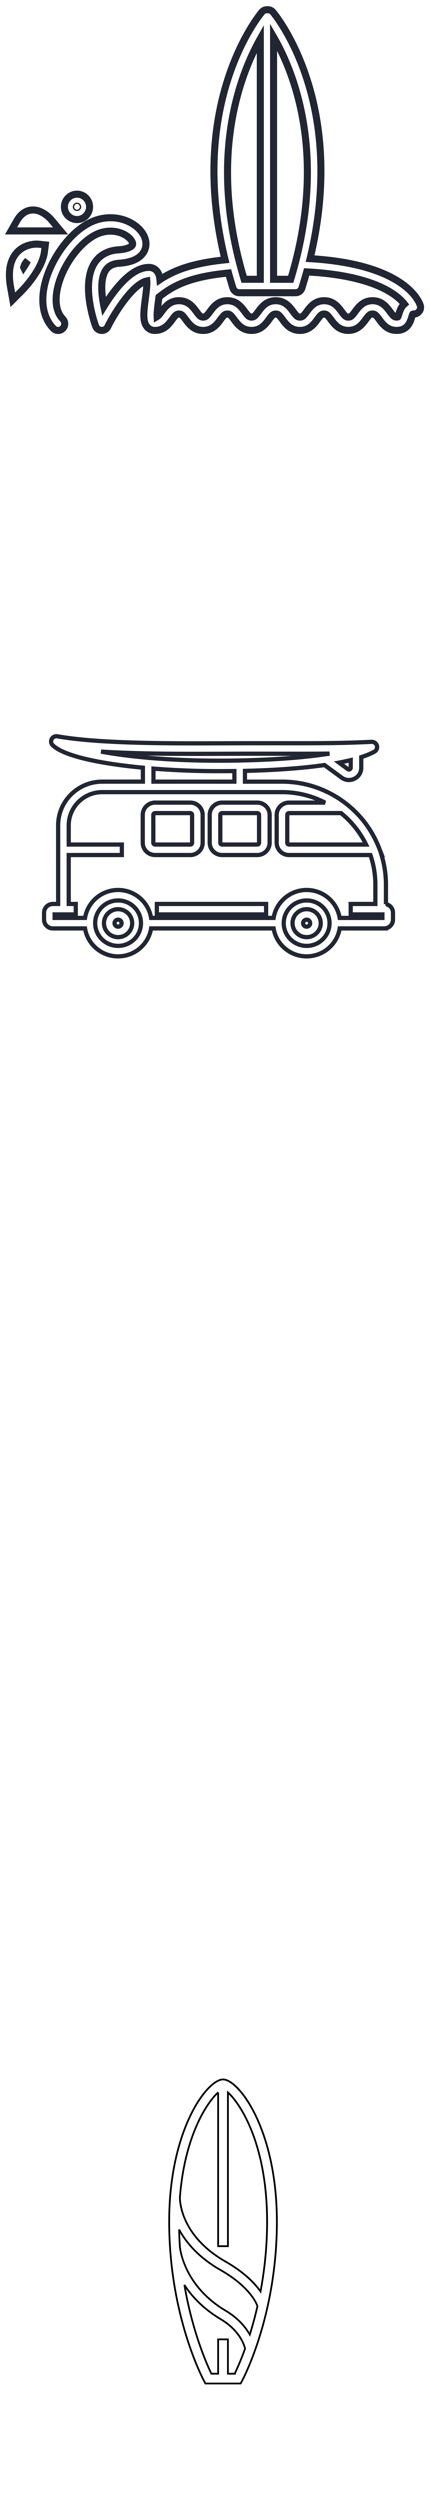 <svg width="61" height="354" fill="none" xmlns="http://www.w3.org/2000/svg"><path d="M13.411 144.708l-.168 1.26h-2.16V153H9.487v-7.032H7.255v-1.26h6.156zm6.756 1.776c.232 0 .444.028.636.084l-.264 1.488a2.32 2.32 0 00-.564-.072c-.376 0-.672.136-.888.408-.216.264-.388.672-.516 1.224V153h-1.536v-6.348h1.332l.144 1.248c.152-.456.372-.804.66-1.044.288-.248.62-.372.996-.372zm8.861 4.836c0 .248.036.432.108.552.08.112.204.2.372.264l-.324 1.02c-.36-.032-.656-.12-.888-.264-.224-.144-.396-.364-.516-.66a2.07 2.07 0 01-.816.72c-.32.152-.68.228-1.08.228-.632 0-1.132-.18-1.5-.54-.368-.36-.552-.832-.552-1.416 0-.688.248-1.212.744-1.572.504-.368 1.22-.552 2.148-.552h.792v-.36c0-.408-.096-.692-.288-.852-.184-.168-.484-.252-.9-.252-.464 0-1.024.112-1.68.336l-.36-1.044c.792-.304 1.56-.456 2.304-.456 1.624 0 2.436.728 2.436 2.184v2.664zm-2.736.744c.52 0 .928-.26 1.224-.78V150h-.636c-.992 0-1.488.368-1.488 1.104 0 .304.076.54.228.708.152.168.376.252.672.252zm12.52-5.412L36.746 153H34.91l-2.1-6.348h1.668l1.356 5.112 1.392-5.112h1.584zm9.084 3.024c0 .08-.012.288-.036.624h-3.984c.048.616.208 1.056.48 1.32s.632.396 1.08.396c.28 0 .544-.044.792-.132.248-.096.512-.24.792-.432l.636.876c-.704.568-1.488.852-2.352.852-.968 0-1.716-.296-2.244-.888-.52-.592-.78-1.4-.78-2.424 0-.648.112-1.228.336-1.74.224-.52.548-.924.972-1.212.424-.296.928-.444 1.512-.444.888 0 1.576.284 2.064.852.488.56.732 1.344.732 2.352zm-1.524-.444c0-1.112-.412-1.668-1.236-1.668-.376 0-.672.14-.888.42-.208.272-.332.712-.372 1.32h2.496v-.072zm7.402 3.948c-.488 0-.872-.14-1.152-.42-.272-.288-.408-.692-.408-1.212v-7.44l1.536-.168v7.56c0 .296.12.444.36.444.12 0 .24-.02.36-.06l.324 1.08c-.32.144-.66.216-1.02.216zm-40.172 88.348c.584 0 1.092.084 1.524.252.432.168.836.424 1.212.768l-.78.9a3.058 3.058 0 00-.9-.54 2.69 2.69 0 00-.96-.168c-.384 0-.696.088-.936.264-.232.168-.348.408-.348.72 0 .208.044.38.132.516.096.136.264.264.504.384s.596.252 1.068.396c.816.256 1.428.576 1.836.96.416.376.624.928.624 1.656 0 .496-.128.936-.384 1.32-.248.384-.608.684-1.08.9-.472.216-1.032.324-1.68.324-.632 0-1.2-.1-1.704-.3a4.06 4.06 0 01-1.284-.84l.816-.912c.32.272.652.48.996.624.344.136.724.204 1.14.204.456 0 .824-.108 1.104-.324.28-.216.42-.52.42-.912 0-.24-.048-.436-.144-.588-.096-.16-.26-.3-.492-.42-.232-.128-.568-.26-1.008-.396-.88-.272-1.516-.6-1.908-.984-.392-.384-.588-.888-.588-1.512 0-.456.12-.856.36-1.2s.572-.612.996-.804c.432-.192.92-.288 1.464-.288zm8.779 8.652c-.488 0-.872-.14-1.152-.42-.272-.288-.408-.692-.408-1.212v-7.44l1.536-.168v7.56c0 .296.12.444.36.444.12 0 .24-.02.36-.06l.324 1.08c-.32.144-.66.216-1.02.216zm10.188-3.504c0 .08-.012.288-.036.624H28.55c.049.616.209 1.056.48 1.32.273.264.633.396 1.08.396.28 0 .544-.044.792-.132.248-.096.512-.24.793-.432l.636.876c-.704.568-1.488.852-2.352.852-.969 0-1.716-.296-2.245-.888-.52-.592-.78-1.4-.78-2.424 0-.648.113-1.228.337-1.74.224-.52.547-.924.972-1.212.424-.296.927-.444 1.511-.444.889 0 1.576.284 2.064.852.488.56.732 1.344.732 2.352zm-1.524-.444c0-1.112-.412-1.668-1.236-1.668-.376 0-.672.14-.887.42-.209.272-.332.712-.373 1.32h2.497v-.072zm11.11.444c0 .08-.012.288-.036.624h-3.984c.048.616.208 1.056.48 1.32s.632.396 1.08.396c.28 0 .544-.044.792-.132.248-.096.512-.24.792-.432l.636.876c-.704.568-1.488.852-2.352.852-.968 0-1.716-.296-2.244-.888-.52-.592-.78-1.4-.78-2.424 0-.648.112-1.228.336-1.74.224-.52.548-.924.972-1.212.424-.296.928-.444 1.512-.444.888 0 1.576.284 2.064.852.488.56.732 1.344.732 2.352zm-1.524-.444c0-1.112-.412-1.668-1.236-1.668-.376 0-.672.14-.888.42-.208.272-.332.712-.372 1.32h2.496v-.072zm9.19-2.76c.8 0 1.392.292 1.776.876.384.584.576 1.404.576 2.46 0 .656-.1 1.24-.3 1.752-.192.504-.48.9-.864 1.188-.376.288-.824.432-1.344.432-.672 0-1.204-.232-1.596-.696v2.964l-1.536.168v-8.964h1.344l.084.78c.248-.32.532-.56.852-.72.32-.16.656-.24 1.008-.24zm-.588 5.532c.888 0 1.332-.728 1.332-2.184 0-.776-.1-1.336-.3-1.68a.976.976 0 00-.9-.516c-.256 0-.496.08-.72.24-.224.152-.416.36-.576.624v2.856c.296.44.684.66 1.164.66zM18.598 55.528c.584 0 1.092.084 1.524.252.432.168.836.424 1.212.768l-.78.9a3.058 3.058 0 00-.9-.54 2.69 2.69 0 00-.96-.168c-.384 0-.696.088-.936.264-.232.168-.348.408-.348.72 0 .208.044.38.132.516.096.136.264.264.504.384s.596.252 1.068.396c.816.256 1.428.576 1.836.96.416.376.624.928.624 1.656 0 .496-.128.936-.384 1.32-.248.384-.608.684-1.08.9-.472.216-1.032.324-1.68.324-.632 0-1.2-.1-1.704-.3a4.06 4.06 0 01-1.284-.84l.816-.912c.32.272.652.48.996.624.344.136.724.204 1.14.204.456 0 .824-.108 1.104-.324.28-.216.42-.52.42-.912 0-.24-.048-.436-.144-.588-.096-.16-.26-.3-.492-.42-.232-.128-.568-.26-1.008-.396-.88-.272-1.516-.6-1.908-.984-.392-.384-.588-.888-.588-1.512 0-.456.12-.856.36-1.2s.572-.612.996-.804c.432-.192.92-.288 1.464-.288zM30.953 64h-1.332l-.084-.888c-.232.36-.508.628-.828.804-.312.176-.684.264-1.116.264-.568 0-1.008-.172-1.32-.516-.304-.352-.456-.836-.456-1.452v-4.56h1.536v4.368c0 .36.06.616.18.768.128.152.328.228.6.228.488 0 .916-.3 1.284-.9v-4.464h1.536V64zm7.982-6.516c.232 0 .444.028.636.084l-.264 1.488a2.32 2.32 0 00-.564-.072c-.376 0-.672.136-.888.408-.216.264-.388.672-.516 1.224V64h-1.536v-6.348h1.332l.144 1.248c.152-.456.372-.804.66-1.044.288-.248.62-.372.996-.372zm7.159-1.38c-.304 0-.524.072-.66.216-.128.136-.192.356-.192.66v.672h1.524l-.168 1.104h-1.356V64h-1.536v-5.244h-1.032v-1.104h1.032v-.696c0-.6.192-1.084.576-1.452.392-.376.944-.564 1.656-.564.56 0 1.108.124 1.644.372l-.444 1.032a2.454 2.454 0 00-1.044-.24z" fill="#fff"/><path fill-rule="evenodd" clip-rule="evenodd" d="M54.75 125.276v2.747c.57.116 1 .616 1 1.212v.987c0 .599-.43 1.098-1 1.214v.025h-6.565c-.363 2.24-2.322 3.958-4.686 3.958-2.363 0-4.322-1.718-4.683-3.958H21.435c-.363 2.24-2.322 3.958-4.686 3.958-2.363 0-4.324-1.72-4.685-3.958H8.249l-.748.002a1.247 1.247 0 01-1.252-1.239v-.988c0-.684.563-1.238 1.252-1.238h.748v-11.131c0-3.412 2.805-6.187 6.252-6.187l5.77-.004v-1.973c-6.086-.574-11.242-1.647-12.803-3.191a.733.733 0 01-.134-.868.752.752 0 01.796-.387c4.977.882 12.716.999 19.626.999a997.894 997.894 0 005.345-.013c.914-.003 1.8-.006 2.649-.006l6.437.002h.002c4.358 0 7.041-.029 10.522-.197a.758.758 0 01.757.537.741.741 0 01-.353.853c-.502.278-1.127.537-1.867.777v1.501c0 .669-.36 1.247-.963 1.549a1.78 1.78 0 01-.793.191c-.363 0-.725-.116-1.037-.346l-2.42-1.776c-3.082.444-6.898.726-11.285.827v1.527l5.248-.002c3.344 0 6.428 1.107 8.904 2.969l.205.158a14.66 14.66 0 014.66 6.241l.006.012.014.032.043.113.037.096.299.767h-.043c.406 1.334.627 2.747.627 4.208zM41 119.586h10.932a13.227 13.227 0 00-3.553-4.453H41a.253.253 0 00-.25.247v3.958c0 .134.115.248.25.248zm8.75-10.876a.23.23 0 01-.139.223.233.233 0 01-.261-.024l-1.258-.921a33.79 33.79 0 001.658-.358v1.08zm-18.66-1.974c-1.086.003-2.2.007-3.332.007-4.44 0-9.22-.051-13.422-.319 4.035.754 9.838 1.287 16.664 1.287 6.273 0 11.76-.363 15.742-1.003-1.357.015-2.824.021-4.55.021h-.002l-6.44-.006c-1.168 0-2.404.004-3.69.01l-.97.003zm-9.319 2.1c3.01.238 6.186.359 9.229.359.764 0 1.514-.005 2.25-.015v1.5H21.771v-1.844zM13.5 130.719c0 1.774 1.457 3.216 3.25 3.216s3.25-1.442 3.25-3.216c0-1.774-1.457-3.216-3.25-3.216s-3.25 1.442-3.25 3.216zm30 3.216c-1.793 0-3.25-1.442-3.25-3.216 0-1.774 1.457-3.216 3.25-3.216s3.25 1.442 3.25 3.216c0 1.774-1.457 3.216-3.25 3.216zm0-7.916c2.363 0 4.324 1.718 4.685 3.958h6.065v-.495h-4.5v-1.484h3.5v-2.72c0-1.472-.25-2.885-.703-4.207H41c-.965 0-1.75-.777-1.75-1.732v-3.958c0-.955.785-1.732 1.75-1.732h5.111a13.296 13.296 0 00-6.113-1.485H14.502c-2.621 0-4.752 2.111-4.752 4.703v2.719h7.535v1.485H9.75v6.927h1v1.484h-3v.495h4.314c.364-2.24 2.323-3.958 4.686-3.958s4.324 1.718 4.685 3.958h17.38c.363-2.24 2.322-3.958 4.685-3.958z" fill="#fff"/><path d="M54.75 128.023l.084.288.216-.063v-.225h-.3zm0 0l-.084-.288.024.582.06-.294zm0 3.413l-.06-.294-.24.049v.245h.3zm0 .025v.3h.3v-.3h-.3zm-6.565 0v-.3h-.255l-.041.252.296.048zm-9.37 0l.297-.048-.04-.252h-.256v.3zm-17.38 0v-.3h-.255l-.041.252.296.048zm-9.371 0l.296-.048-.04-.252h-.256v.3zm-3.815 0v-.3.3zm-.748.002v.3h.001v-.3zm.748-3.465v.3h.3v-.3h-.3zm6.252-17.318v.3-.3zm5.77-.004v.3h.3v-.3h-.3zm0-1.973h.3v-.273l-.272-.026-.028.299zm-12.803-3.191l.211-.214v-.001l-.21.215zm-.134-.868l-.265-.141v.001l.265.14zm.796-.387l-.052.296.052-.296zm23.924.99v-.3.3zm1.047-.004v.3-.3zm0 0l-.001-.3.001.3zm0 0v-.3.3zm0 0l.002.3-.001-.3zm0 0v-.3.3zm2.649-.006v-.3.3zm6.437.002v.3-.3zm10.524-.197l-.012-.3h-.003l.015.3zm.757.537l.289-.083-.289.083zm-.353.853l.145.262-.145-.262zm-1.867.777l-.093-.286-.207.067v.219h.3zm-.963 3.05l.134.268-.134-.268zm-1.83-.155l.178-.242-.178.242zm-2.42-1.776l.177-.242-.099-.073-.121.018.043.297zm-11.285.827l-.007-.3-.293.007v.293h.3zm0 1.527h-.3v.3h.3v-.3zm5.248-.002v-.3.3zm8.904 2.969l.184-.238-.003-.002-.18.24zm.205.158l.185-.237h-.001l-.184.237zm4.66 6.241l-.279.109.005.013.007.013.268-.135zm.006.012l.277-.116-.004-.01-.005-.01-.268.136zm.014.032l.283-.1-.003-.007-.003-.008-.277.115zm.043.113l-.279.11v.001l.279-.111zm0 0l.28-.108-.001-.004-.279.112zm0 0l-.28.108.002.003.278-.111zm0 0l.28-.108-.001-.003-.279.111zm0 0l-.28.108.002.004.278-.112zm0 0l.28-.11-.001-.001-.279.111zm.037.096l-.282.103.003.006.28-.109zm.299.767v.3h.439l-.16-.408-.279.108zm-.043 0v-.3h-.405l.118.388.287-.088zm-2.191-1.482v.3h.48l-.21-.432-.27.132zm-3.553-4.453l.19-.233-.084-.067h-.106v.3zm1.232-6.2l-.133-.269.133.269zm.139-.223h-.3.3zm-.4.199l.178-.241-.001-.001-.177.242zm-1.258-.921l-.056-.295-.678.129.556.407.178-.241zm1.658-.358h.3v-.382l-.371.09.071.292zm-18.66-.894l.002.3-.001-.3zm0 0v-.3.3zm-3.332.007l-.027-.299.027.599v-.3zm0 0l.028.299-.028-.599v.3zm-13.422-.319l.02-.3-.075.595.055-.295zm32.406.284l.048.296-.051-.596.003.3zm-4.552.021v.3-.3zm-6.44-.006v-.3.3zm-3.69.01l.002.3-.001-.3zm-10.289 2.103l.024-.299-.324-.026v.325h.3zm11.479.344h.3v-.304l-.304.004.004.3zm0 1.5v.3h.3v-.3h-.3zm-11.479 0h-.3v.3h.3v-.3zm26.414 19.297l-.296.048.041.252h.255v-.3zm6.065 0v.3h.3v-.3h-.3zm0-.495h.3v-.3h-.3v.3zm-4.5 0h-.3v.3h.3v-.3zm0-1.484v-.3h-.3v.3h.3zm3.5 0v.3h.3v-.3h-.3zm-.703-6.927l.284-.098-.07-.202h-.214v.3zm-6.436-7.422v.3l.138-.567-.138.267zM9.75 119.586h-.3v.3h.3v-.3zm7.535 0h.3v-.3h-.3v.3zm0 1.485v.3h.3v-.3h-.3zm-7.535 0v-.3h-.3v.3h.3zm0 6.927h-.3v.3h.3v-.3zm1 0h.3v-.3h-.3v.3zm0 1.484v.3h.3v-.3h-.3zm-3 0v-.3h-.3v.3h.3zm0 .495h-.3v.3h.3v-.3zm4.314 0v.3h.256l.04-.252-.296-.048zm9.371 0l-.296.048.04.252h.256v-.3zm17.38 0v.3h.255l.04-.252-.296-.048zm16.235-1.954v-2.747h-.6v2.747h.6zm-.217.288l-.167-.577v.001l.167.576zm1.217.924c0-.744-.536-1.363-1.24-1.506l-.12.588c.436.088.76.47.76.918h.6zm0 .987v-.987h-.6v.987h.6zm-1.24 1.508a1.543 1.543 0 001.24-1.508h-.6a.944.944 0 01-.76.92l.12.588zm.24-.269v-.025h-.6v.025h.6zm-6.865.3h6.565v-.6h-6.565v.6zm-4.686 3.958c2.512 0 4.595-1.826 4.982-4.21l-.592-.096c-.34 2.096-2.174 3.706-4.39 3.706v.6zm-4.98-4.21c.385 2.384 2.47 4.21 4.98 4.21v-.6c-2.215 0-4.049-1.61-4.387-3.706l-.592.096zm-17.084.252h17.38v-.6h-17.38v.6zm-4.686 3.958c2.512 0 4.595-1.826 4.982-4.21l-.592-.096c-.34 2.096-2.174 3.706-4.39 3.706v.6zm-4.981-4.21c.384 2.383 2.47 4.21 4.981 4.21v-.6c-2.215 0-4.051-1.612-4.389-3.706l-.592.096zm-3.519.252h3.815v-.6H8.249v.6zm-.747.002l.748-.002-.001-.6-.748.002.001.6zm-1.553-1.539c0 .851.698 1.539 1.552 1.539v-.6a.947.947 0 01-.952-.939h-.6zm0-.988v.988h.6v-.988h-.6zm1.552-1.538c-.852 0-1.552.685-1.552 1.538h.6c0-.515.425-.938.952-.938v-.6zm.748 0h-.748v.6h.748v-.6zm-.3-10.831v11.131h.6v-11.131h-.6zm6.552-6.487c-3.61 0-6.552 2.907-6.552 6.487h.6c0-3.243 2.668-5.887 5.952-5.887v-.6zm5.77-.004l-5.77.004v.6l5.77-.004v-.6zm-.3-1.673v1.973h.6v-1.973h-.6zm-12.714-2.978c.431.426 1.088.801 1.9 1.134.818.334 1.815.635 2.947.904 2.263.537 5.088.951 8.139 1.238l.056-.597c-3.035-.286-5.83-.696-8.057-1.225-1.113-.264-2.078-.557-2.857-.876-.784-.32-1.356-.659-1.706-1.005l-.422.427zm-.189-1.221c-.214.405-.137.901.19 1.222l.42-.429a.433.433 0 01-.08-.513l-.53-.28zm1.115-.542a1.053 1.053 0 00-1.114.541l.53.282a.452.452 0 01.479-.232l.105-.591zm19.572.994c-6.916 0-14.626-.118-19.572-.994l-.105.591c5.008.886 12.774 1.003 19.678 1.003v-.6zm4.298-.009c-1.386.006-2.83.009-4.297.009v.6c1.469 0 2.913-.003 4.3-.009l-.003-.6zm1.047-.004l-1.047.004.002.6 1.047-.004-.002-.6zm0 0l.002.6-.002-.6zm0 0l.002.6-.002-.6zm0 0l.002.6-.002-.6zm0 0l.002.6-.002-.6zm0 0l.002.6-.001-.6zm0 0l.003.6-.002-.6zm2.65-.006c-.85 0-1.736.003-2.65.006l.003.6c.913-.003 1.798-.006 2.647-.006v-.6zm6.437.002l-6.437-.002v.6l6.437.002v-.6zm.002 0h-.002v.6h.002v-.6zm10.507-.197c-3.473.168-6.151.197-10.507.197v.6c4.36 0 7.048-.029 10.536-.197l-.029-.6zm1.06.754a1.057 1.057 0 00-1.057-.754l.023.6a.456.456 0 01.458.321l.577-.167zm-.495 1.198a1.04 1.04 0 00.496-1.198l-.577.167a.44.44 0 01-.21.506l.29.525zm-1.92.8c.751-.244 1.395-.51 1.92-.8l-.292-.525c-.48.266-1.085.518-1.814.754l.185.571zm.207 1.216v-1.501h-.6v1.501h.6zm-1.13 1.817a2.001 2.001 0 001.13-1.817h-.6a1.4 1.4 0 01-.797 1.28l.268.537zm-.926.223c.316 0 .63-.076.927-.223l-.268-.537a1.47 1.47 0 01-.66.16v.6zm-1.215-.404c.363.267.787.404 1.215.404v-.6c-.299 0-.598-.095-.86-.288l-.355.484zm-2.42-1.776l2.42 1.776.355-.484-2.42-1.776-.355.484zm-11.1.885c4.394-.101 8.223-.384 11.32-.83l-.085-.594c-3.066.442-6.87.724-11.249.824l.014.6zm.293 1.227v-1.527h-.6v1.527h.6zm4.948-.302l-5.248.002v.6l5.248-.002v-.6zm9.085 3.029a15.073 15.073 0 00-9.085-3.029v.6c3.277 0 6.298 1.085 8.724 2.908l.36-.479zm.208.161l-.205-.159-.367.475.205.158.367-.474zm4.756 6.369a14.967 14.967 0 00-4.755-6.369l-.369.474a14.355 14.355 0 014.565 6.113l.56-.218zm-.006-.015l-.006-.011-.535.27.006.012.535-.271zm.023.053l-.014-.033-.554.231.014.033.554-.231zm.045.117a2.867 2.867 0 01-.04-.102l-.565.201.047.122.558-.221zm0-.001l-.558.223.558-.223zm0 .004l-.559.216.56-.216zm0-.003l-.557.222v.001l.557-.223zm.001.003l-.56.216.56-.216zm-.001-.003l-.557.223.557-.223zm.04.104a4.67 4.67 0 00-.04-.103l-.558.221.034.088.564-.206zm.297.762l-.3-.768-.558.218.298.767.56-.217zm-.323.408h.043v-.6h-.043v.6zm.927 3.908c0-1.491-.225-2.934-.64-4.295l-.574.175c.398 1.306.614 2.689.614 4.12h.6zm-3.118-5.99H41v.6h10.932v-.6zm0 0v.6-.6zm-3.742-3.92a12.927 12.927 0 013.473 4.352l.538-.264a13.527 13.527 0 00-3.633-4.554l-.378.466zm-7.19.067h7.38v-.6H41v.6zm.05-.053a.057.057 0 01-.014.04.053.053 0 01-.036.013v-.6a.553.553 0 00-.55.547h.6zm0 3.958v-3.958h-.6v3.958h.6zm-.05-.052a.05.05 0 01.036.013.054.054 0 01.014.039h-.6c0 .302.253.548.55.548v-.6zm8.744-10.084a.555.555 0 00.227-.201.546.546 0 00.079-.291h-.6c0 .004 0 .002.001-.003a.09.09 0 01.01-.023.072.072 0 01.016-.018c.004-.004.005-.004.001-.002l.266.538zm-.572-.051c.076.056.17.1.278.109a.55.55 0 00.294-.058l-.266-.538c-.004.002-.004.001.001 0a.09.09 0 01.047.004c.006.002.006.003.002 0l-.356.483zm-1.258-.922l1.258.922.355-.484-1.258-.921-.355.483zm1.765-.891c-.51.125-1.058.244-1.643.355l.112.589a33.365 33.365 0 001.673-.361l-.142-.583zm.371 1.372v-1.08h-.6v1.08h.6zm-18.958-1.674l-.002-.6.002.6zm-3.334.007c1.132 0 2.247-.004 3.334-.007l-.002-.6c-1.087.003-2.201.007-3.332.007v.6zm-.027-.599l.054.598-.054-.598zm-13.414.279c4.212.27 9.001.32 13.441.32v-.6c-4.438 0-9.211-.051-13.402-.319l-.039.599zm16.683.688c-6.812 0-12.596-.532-16.608-1.282l-.11.59c4.057.758 9.879 1.292 16.718 1.292v-.6zm15.695-.999c-3.961.636-9.43.999-15.695.999v.6c6.283 0 11.786-.364 15.79-1.007l-.095-.592zm-4.503.617c1.727 0 3.195-.006 4.554-.021l-.007-.6c-1.356.015-2.821.021-4.547.021v.6zm-.002 0h.002v-.6h-.002v.6zm-6.44-.006l6.44.006v-.6l-6.44-.006v.6zm-3.688.01c1.285-.006 2.52-.01 3.688-.01v-.6c-1.168 0-2.405.004-3.69.01l.002.6zm-.97.003l.97-.003-.002-.6-.97.003.002.6zM31 108.895c-3.035 0-6.203-.121-9.205-.358l-.047.598c3.018.238 6.201.36 9.252.36v-.6zm2.246-.015c-.735.01-1.484.015-2.246.015v.6c.765 0 1.517-.005 2.254-.015l-.008-.6zm.304 1.8v-1.5h-.6v1.5h.6zm-11.778.3H33.25v-.6H21.771v.6zm-.3-2.144v1.844h.6v-1.844h-.6zm-4.722 24.799c-1.63 0-2.95-1.31-2.95-2.916h-.6c0 1.943 1.594 3.516 3.55 3.516v-.6zm2.95-2.916c0 1.606-1.32 2.916-2.95 2.916v.6c1.956 0 3.55-1.573 3.55-3.516h-.6zm-2.95-2.916c1.63 0 2.95 1.311 2.95 2.916h.6c0-1.943-1.594-3.516-3.55-3.516v.6zm-2.95 2.916c0-1.605 1.32-2.916 2.95-2.916v-.6c-1.956 0-3.55 1.573-3.55 3.516h.6zm26.15 0c0 1.943 1.594 3.516 3.55 3.516v-.6c-1.63 0-2.95-1.31-2.95-2.916h-.6zm3.55-3.516c-1.956 0-3.55 1.573-3.55 3.516h.6c0-1.605 1.32-2.916 2.95-2.916v-.6zm3.55 3.516c0-1.943-1.594-3.516-3.55-3.516v.6c1.63 0 2.95 1.311 2.95 2.916h.6zm-3.55 3.516c1.956 0 3.55-1.573 3.55-3.516h-.6c0 1.606-1.32 2.916-2.95 2.916v.6zm4.982-4.306c-.385-2.385-2.47-4.21-4.982-4.21v.6c2.215 0 4.051 1.61 4.39 3.706l.592-.096zm5.768-.252h-6.065v.6h6.065v-.6zm-.3-.195v.495h.6v-.495h-.6zm-4.2.3h4.5v-.6h-4.5v.6zm-.3-1.784v1.484h.6v-1.484h-.6zm3.8-.3h-3.5v.6h3.5v-.6zm-.3-2.42v2.72h.6v-2.72h-.6zm-.687-4.11a12.64 12.64 0 01.687 4.11h.6c0-1.507-.256-2.952-.72-4.305l-.567.195zM41 121.371h11.547v-.6H41v.6zm-2.05-2.032c0 1.123.922 2.032 2.05 2.032v-.6c-.802 0-1.45-.646-1.45-1.432h-.6zm0-3.958v3.958h.6v-3.958h-.6zm2.05-2.032c-1.128 0-2.05.908-2.05 2.032h.6c0-.787.648-1.432 1.45-1.432v-.6zm5.111 0H41v.6h5.111v-.6zm-6.113-.885c2.154 0 4.187.527 5.976 1.451l.275-.533a13.599 13.599 0 00-6.251-1.518v.6zm-25.496 0h25.496v-.6H14.502v.6zm-4.452 4.403c0-2.423 1.993-4.403 4.452-4.403v-.6c-2.784 0-5.052 2.242-5.052 5.003h.6zm0 2.719v-2.719h-.6v2.719h.6zm7.235-.3H9.75v.6h7.535v-.6zm.3 1.785v-1.485h-.6v1.485h.6zm-7.835.3h7.535v-.6H9.75v.6zm.3 6.627v-6.927h-.6v6.927h.6zm.7-.3h-1v.6h1v-.6zm.3 1.784v-1.484h-.6v1.484h.6zm-3.3.3h3v-.6h-3v.6zm.3.195v-.495h-.6v.495h.6zm4.014-.3H7.75v.6h4.314v-.6zm4.686-3.958c-2.512 0-4.595 1.826-4.982 4.21l.592.096c.34-2.096 2.175-3.706 4.39-3.706v-.6zm4.982 4.21c-.385-2.385-2.47-4.21-4.982-4.21v.6c2.215 0 4.051 1.61 4.39 3.706l.592-.096zm17.082-.252H21.435v.6h17.38v-.6zm4.686-3.958c-2.511 0-4.595 1.826-4.982 4.21l.593.096c.34-2.096 2.174-3.706 4.389-3.706v-.6z" fill="#222532"/><path fill-rule="evenodd" clip-rule="evenodd" d="M28.75 115.38v3.959c0 .954-.785 1.731-1.75 1.731h-5c-.965 0-1.75-.777-1.75-1.731v-3.959c0-.955.785-1.732 1.75-1.732h5c.965 0 1.75.777 1.75 1.732zm-7 0v3.959c0 .135.115.247.25.247h5c.135 0 .25-.114.25-.247v-3.959a.253.253 0 00-.25-.247h-5a.253.253 0 00-.25.247z" fill="#fff"/><path d="M29.05 119.339v-3.959h-.6v3.959h.6zM27 121.37c1.128 0 2.05-.908 2.05-2.031h-.6c0 .786-.648 1.431-1.45 1.431v.6zm-5 0h5v-.6h-5v.6zm-2.05-2.031c0 1.123.922 2.031 2.05 2.031v-.6c-.802 0-1.45-.645-1.45-1.431h-.6zm0-3.959v3.959h.6v-3.959h-.6zm2.05-2.032c-1.128 0-2.05.909-2.05 2.032h.6c0-.786.648-1.432 1.45-1.432v-.6zm5 0h-5v.6h5v-.6zm2.05 2.032a2.044 2.044 0 00-2.05-2.032v.6c.802 0 1.45.646 1.45 1.432h.6zm-7 3.959v-3.959h-.6v3.959h.6zm-.05-.053c.017 0 .028.007.035.013.007.007.015.02.015.04h-.6c0 .305.254.547.55.547v-.6zm5 0h-5v.6h5v-.6zm-.05.053c0-.021.009-.034.015-.04a.048.048 0 01.035-.013v.6c.297 0 .55-.245.55-.547h-.6zm0-3.959v3.959h.6v-3.959h-.6zm.05.053a.053.053 0 01-.035-.013.058.058 0 01-.015-.04h.6a.553.553 0 00-.55-.547v.6zm-5 0h5v-.6h-5v.6zm.05-.053a.058.058 0 01-.015.04.053.053 0 01-.035.013v-.6a.553.553 0 00-.55.547h.6z" fill="#222532"/><path fill-rule="evenodd" clip-rule="evenodd" d="M31.5 113.648h5c.965 0 1.75.777 1.75 1.732v3.959c0 .954-.785 1.731-1.75 1.731h-5c-.965 0-1.75-.777-1.75-1.731v-3.959c0-.955.785-1.732 1.75-1.732zm5 5.938c.135 0 .25-.114.25-.247v-3.959a.253.253 0 00-.25-.247h-5a.253.253 0 00-.25.247v3.959c0 .133.115.247.25.247h5z" fill="#fff"/><path d="M36.5 113.348h-5v.6h5v-.6zm2.05 2.032a2.044 2.044 0 00-2.05-2.032v.6c.802 0 1.45.646 1.45 1.432h.6zm0 3.959v-3.959h-.6v3.959h.6zm-2.05 2.031c1.128 0 2.05-.908 2.05-2.031h-.6c0 .786-.648 1.431-1.45 1.431v.6zm-5 0h5v-.6h-5v.6zm-2.05-2.031c0 1.123.922 2.031 2.05 2.031v-.6c-.802 0-1.45-.645-1.45-1.431h-.6zm0-3.959v3.959h.6v-3.959h-.6zm2.05-2.032c-1.128 0-2.05.909-2.05 2.032h.6c0-.786.648-1.432 1.45-1.432v-.6zm4.95 5.991a.06.06 0 01.014-.04.048.048 0 01.036-.013v.6c.297 0 .55-.245.55-.547h-.6zm0-3.959v3.959h.6v-3.959h-.6zm.05.053a.053.053 0 01-.035-.013.058.058 0 01-.015-.04h.6a.553.553 0 00-.55-.547v.6zm-5 0h5v-.6h-5v.6zm.05-.053a.058.058 0 01-.015.04.053.053 0 01-.035.013v-.6a.553.553 0 00-.55.547h.6zm0 3.959v-3.959h-.6v3.959h.6zm-.05-.053c.018 0 .03.007.035.013a.058.058 0 01.015.04h-.6c0 .302.253.547.55.547v-.6zm5 0h-5v.6h5v-.6z" fill="#222532"/><path fill-rule="evenodd" clip-rule="evenodd" d="M41.5 130.719a1.99 1.99 0 012-1.979c1.103 0 2 .889 2 1.979a1.99 1.99 0 01-2 1.979c-1.103 0-2-.887-2-1.979zm1.5 0a.5.5 0 001 0 .498.498 0 00-.5-.495c-.275 0-.5.222-.5.495z" fill="#fff"/><path d="M43.5 128.44c-1.266 0-2.3 1.018-2.3 2.279h.6c0-.924.76-1.679 1.7-1.679v-.6zm2.3 2.279c0-1.259-1.034-2.279-2.3-2.279v.6c.94 0 1.7.757 1.7 1.679h.6zm-2.3 2.279c1.266 0 2.3-1.019 2.3-2.279h-.6c0 .923-.76 1.679-1.7 1.679v.6zm-2.3-2.279c0 1.26 1.034 2.279 2.3 2.279v-.6c-.94 0-1.7-.756-1.7-1.679h-.6zm2.3.195a.198.198 0 01-.2-.195h-.6c0 .441.362.795.8.795v-.6zm.2-.195a.198.198 0 01-.2.195v.6c.438 0 .8-.354.8-.795h-.6zm-.2-.195c.113 0 .2.091.2.195h.6a.799.799 0 00-.8-.795v.6zm-.2.195c0-.104.087-.195.2-.195v-.6c-.438 0-.8.354-.8.795h.6z" fill="#222532"/><path fill-rule="evenodd" clip-rule="evenodd" d="M14.75 130.719a1.99 1.99 0 012-1.979c1.104 0 2 .889 2 1.979a1.99 1.99 0 01-2 1.979c-1.104 0-2-.889-2-1.979zm1.5 0a.5.5 0 001 0 .498.498 0 00-.5-.495c-.275 0-.5.222-.5.495z" fill="#fff"/><path d="M16.75 128.44c-1.266 0-2.3 1.018-2.3 2.279h.6c0-.924.76-1.679 1.7-1.679v-.6zm2.3 2.279c0-1.259-1.034-2.279-2.3-2.279v.6c.94 0 1.7.757 1.7 1.679h.6zm-2.3 2.279c1.266 0 2.3-1.019 2.3-2.279h-.6c0 .923-.76 1.679-1.7 1.679v.6zm-2.3-2.279c0 1.258 1.034 2.279 2.3 2.279v-.6c-.94 0-1.7-.758-1.7-1.679h-.6zm2.3.195a.198.198 0 01-.2-.195h-.6c0 .441.362.795.8.795v-.6zm.2-.195a.198.198 0 01-.2.195v.6c.438 0 .8-.354.8-.795h-.6zm-.2-.195c.113 0 .2.091.2.195h.6a.799.799 0 00-.8-.795v.6zm-.2.195c0-.104.087-.195.2-.195v-.6c-.438 0-.8.354-.8.795h.6z" fill="#222532"/><path d="M22.25 127.997h15.5v1.485h-15.5v-1.485z" fill="#fff" stroke="#222532" stroke-width=".6"/><g filter="url(#filter0_d)" fill="#fff"><path d="M49.037 225.188H40.75a.484.484 0 00-.481.485c0 .268.216.486.481.486h8.287a.484.484 0 00.482-.486.484.484 0 00-.482-.485zm0 6.152h-9.291a.484.484 0 00-.482.485c0 .268.217.486.482.486h9.291a.484.484 0 00.482-.486.484.484 0 00-.482-.485zm-37.555-2.648h7.492a.484.484 0 00.482-.486.484.484 0 00-.482-.485h-7.492a.484.484 0 00-.482.485c0 .269.216.486.482.486z"/><path fill-rule="evenodd" clip-rule="evenodd" d="M14.745 193.535a.479.479 0 01.555.092v.001a.49.49 0 01.088.561 4.263 4.263 0 00-.45 1.911c0 2.377 1.93 4.313 4.3 4.313a4.25 4.25 0 001.907-.453.479.479 0 01.555.092.489.489 0 01.09.56 5.231 5.231 0 01-4.711 2.94c-2.902 0-5.263-2.372-5.263-5.286a5.256 5.256 0 012.929-4.731zm5.383 7.772a5.174 5.174 0 01-.89.076c-2.902 0-5.262-2.37-5.26-5.284 0-.303.024-.601.075-.894a4.285 4.285 0 00-1.274 3.061c0 2.379 1.93 4.315 4.3 4.315a4.255 4.255 0 003.049-1.274zm28.911 16.103h-.002a.484.484 0 00-.481.483l-.012 2.592-17.867-26.562c-.179-.267-.617-.267-.797 0l-17.855 26.543.012-2.751a.483.483 0 00-.48-.487h-.002a.484.484 0 00-.481.483l-.017 4.342a.485.485 0 00.481.487.486.486 0 00.399-.212l2.81-4.177v3.905c0 .268.216.486.481.486h10.724a4.369 4.369 0 004.168 3.094l.019-.001.019-.001.01.001.009.001.017-.002.01-.001a4.366 4.366 0 004.081-3.091H45.33a.484.484 0 00.482-.486v-3.905l2.81 4.177a.477.477 0 00.538.191.486.486 0 00.34-.463l.019-4.159a.482.482 0 00-.48-.487zm-18.806 7.25h-.006a1.534 1.534 0 01-1.582-1.528c0-.552.805-1.822 1.531-2.78.726.958 1.531 2.228 1.531 2.78 0 .824-.656 1.497-1.474 1.528zm2.435-1.53c0 .144-.018.28-.041.417.551-.607.89-1.409.886-2.29 0-1.454-2.19-4.548-3.397-6.088-1.205 1.54-3.397 4.636-3.397 6.088 0 .955.397 1.82 1.031 2.44a2.571 2.571 0 01-.07-.567c0-1.229 1.77-3.437 2.124-3.868a.496.496 0 01.741 0c.355.431 2.123 2.639 2.123 3.868zm-2.177-9.041a.496.496 0 00-.742 0c-.408.495-3.989 4.908-3.989 7.168 0 .076.005.151.01.226l.005.089h-4.848v-3.2c.628-.512 2.71-2.287 4.818-4.92 1.712-2.136 3.666-5.156 4.552-8.599.886 3.444 2.84 6.462 4.551 8.599 2.109 2.633 4.19 4.408 4.82 4.92v3.2h-5.205c.007-.105.015-.209.015-.315.002-2.26-3.58-6.673-3.987-7.168zm10.137 7.483h4.22l.003-4.852-14.57-21.659L15.71 216.72v4.852h4.252v-3.436c0-.151.07-.293.188-.384v-.001c.117-.091 9.663-7.634 9.663-16.561 0-.267.217-.485.482-.485s.481.218.481.485c0 8.924 9.54 16.464 9.663 16.561v.001a.488.488 0 01.189.384v3.436z"/><path fill-rule="evenodd" clip-rule="evenodd" d="M37.596 227.433a.488.488 0 01-.304.622l-1.781.593 1.711.487a.486.486 0 01.331.605l-.615 2.089a.48.48 0 01-.592.328l-6.128-1.746-5.624 1.875a.474.474 0 01-.602-.301l-.709-2.061a.485.485 0 01.303-.62l1.486-.495-1.785-.508a.484.484 0 01-.331-.604l.615-2.09a.48.48 0 01.592-.33l6.201 1.767 5.917-1.973a.48.48 0 01.606.301l.709 2.061zm-13.237-1.092l-.342 1.158 2.686.766 2.03-.677-4.374-1.247zm12.131 3.594l-.342 1.159-4.3-1.227 2.032-.677 2.61.745zm-12.14.137l.393 1.143 11.783-3.928-.393-1.143-11.783 3.928z"/></g><path fill-rule="evenodd" clip-rule="evenodd" d="M59.598 43.861a.52.52 0 01-.036.083.172.172 0 01-.056.073.95.95 0 01-.033.048l-.016.024c-.019.023-.04.05-.061.073a1.282 1.282 0 01-.17.144 2.174 2.174 0 01-.056.033l-.014.008a.716.716 0 01-.157.07.334.334 0 01-.038.013c-.005.002-.01.002-.013.002h-.013a.893.893 0 01-.226.032c-.106 0-.143.016-.143.016-.044.05-.122.304-.172.464l-.005.016c-.183.593-.567 1.827-2.116 1.827-1.326 0-1.984-.888-2.466-1.538l-.004-.005c-.451-.614-.623-.78-.961-.78-.34 0-.508.166-.962.778l-.004.005c-.481.65-1.14 1.538-2.468 1.538-1.326 0-1.984-.889-2.466-1.538l-.003-.005c-.452-.612-.624-.778-.962-.778-.337 0-.508.166-.962.78-.48.65-1.14 1.543-2.47 1.543-1.328 0-1.986-.888-2.468-1.538l-.003-.005c-.452-.612-.623-.778-.962-.778-.339 0-.508.166-.962.778-.48.65-1.138 1.543-2.47 1.543-1.325 0-1.983-.888-2.465-1.538l-.004-.005c-.451-.612-.623-.778-.962-.778-.336 0-.507.166-.961.78-.48.651-1.14 1.543-2.47 1.543-1.325 0-1.984-.888-2.466-1.538l-.003-.004c-.452-.612-.623-.779-.962-.779-.336 0-.508.167-.962.781-.48.65-1.14 1.543-2.47 1.543a1.4 1.4 0 01-1.074-.487c-.656-.754-.524-2.04-.254-4.077l.005-.035c.096-.737.244-1.86.195-2.407-1.757.346-4.25 3.9-5.543 6.484a.937.937 0 01-.84.522c-.018 0-.037 0-.056-.002a.937.937 0 01-.828-.622c-.216-.603-2.065-5.974-.143-8.945.72-1.11 1.886-1.75 3.377-1.847 1.296-.085 1.888-.436 2.001-.714.075-.185-.045-.5-.308-.802-.7-.805-2.267-1.45-4.05-.961-2.471.674-5.242 4.018-6.175 7.454-.327 1.208-.68 3.444.656 4.828a.957.957 0 01-.019 1.343.934.934 0 01-1.331-.02c-1.475-1.525-1.872-3.889-1.122-6.651.971-3.58 4.043-7.844 7.5-8.786 2.575-.703 4.844.266 5.954 1.54.77.88 1 1.894.635 2.782-.317.771-1.201 1.725-3.619 1.884-.9.06-1.529.384-1.921.99-.793 1.224-.61 3.396-.25 5.128 1.412-2.285 3.888-5.605 6.451-5.525.414.015.788.195 1.051.51.264.314.393.72.44 1.223 1.731-1.156 4.257-2.3 9.243-2.808-5.405-22.095 4.755-34.533 5.216-35.081l.011-.01a.384.384 0 01.16-.147c.03-.02.058-.035.089-.052l.02-.012a.475.475 0 01.059-.033.917.917 0 01.136-.045l.033-.009a.9.9 0 01.214-.027l.139.005c.277 0 .538.121.717.335.46.545 10.57 12.92 5.263 34.908 13.88.82 15.578 6.41 15.643 6.654.003.01.003.022.005.031l.014.093c.005.033.01.066.01.1a.08.08 0 000 .006v.008l.002.007v.007a.275.275 0 01-.004.049v.009a.718.718 0 01-.02.138l-.011.046-.005.017-.003.011a.563.563 0 01-.02.062zm-20.79-4.314h2.432c5.355-17.673.317-29.587-2.432-34.317v34.317zM36.927 5.479v34.068h-2.293c-5.252-17.33-.478-29.168 2.293-34.068zM56.599 44.42l.005-.015c.11-.356.298-.94.761-1.35-1.041-1.33-4.327-4.059-13.863-4.555-.207.752-.43 1.514-.675 2.288a.943.943 0 01-.896.662H33.94a.943.943 0 01-.896-.662 70.894 70.894 0 01-.628-2.131c-6.046.574-8.21 2.105-9.863 3.396l-.022.166c-.01.087-.022.175-.035.268-.091.693-.232 1.76-.204 2.33.171-.102.345-.31.628-.695l.003-.004c.482-.65 1.14-1.538 2.468-1.538 1.326 0 1.985.888 2.466 1.538l.004.004c.451.612.623.779.962.779.338 0 .508-.167.961-.779l.004-.004c.482-.65 1.14-1.538 2.468-1.538 1.326 0 1.984.888 2.466 1.538l.003.004c.454.612.626.779.962.779.339 0 .508-.167.962-.779.48-.65 1.139-1.542 2.47-1.542 1.325 0 1.984.888 2.465 1.538l.004.004c.454.615.625.781.964.781.339 0 .508-.166.962-.778l.003-.005c.482-.65 1.14-1.538 2.469-1.538 1.325 0 1.984.888 2.466 1.538l.003.005c.452.612.623.778.962.778.338 0 .51-.166.964-.78.48-.651 1.14-1.543 2.47-1.543 1.327 0 1.986.888 2.468 1.538l.003.004c.454.612.626.779.962.779.106 0 .143-.017.143-.017.044-.05.122-.304.172-.464z" fill="#fff"/><path d="M59.562 43.944l-.44-.238.758.624-.318-.386zm.036-.083l-.463-.19-.006.016-.006.017.475.157zm-.035.083l.448.222-.766-.608.318.386zm-.057.073l-.279-.414-.087.058-.057.09.423.266zm-.033.048l.407.292-.407-.292zm-.016.024l.392.31.01-.012.009-.013-.411-.285zm-.061.073l.355.352.01-.01.008-.009-.373-.333zm-.059.057l-.334-.372-.01.01-.011.01.355.352zm-.075.064l.279.415.008-.006.009-.006-.296-.403zm-.035.023l-.27-.421.27.421zm-.036.022l.225.447.018-.009.016-.01-.259-.428zm-.02.011l-.242-.438.241.438zm-.015.008l-.244-.436.244.436zm-.05.026l-.21-.453-.008.003-.007.004.225.446zm-.029.013l-.186-.464.186.464zm-.033.013l-.171-.47.171.47zm-.027.01l.177.468.004-.002-.18-.466zm-.018.008l.2.458-.2-.458zm-.018.007l.18.467-.18-.467zm-.02.006l-.11-.488-.013.004.123.484zm-.014.002v-.5h-.002l.002.5zm-.012 0l-.122-.484h-.004l.126.485zm-.37.048l-.201-.457-.104.046-.074.086.38.325zm-.171.464l.477.149-.477-.149zm-.005.016l-.477-.149.477.149zm-4.582.289l-.402.297.402-.297zm-.004-.005l-.403.296.002.002.401-.298zm-1.923-.002l.401.298-.401-.298zm-.004.005l-.401-.298.401.297zm-4.934 0l.402-.298-.402.297zm-.003-.005l-.403.297h.001l.402-.297zm-1.924.002l-.402-.297.402.297zm-4.938.005l.402-.298-.402.298zm-.003-.005l-.403.297.001.001.402-.298zm-1.924 0l-.402-.297.402.297zm-4.935.005l.401-.298-.401.298zm-.004-.005l-.402.297v.001l.402-.298zm-1.923.003l-.403-.297.403.297zm-4.936.004l.402-.297-.402.297zm-.003-.004l-.402.297.402-.297zm-1.924.002l-.402-.297.402.297zm-3.544 1.056l.379-.326-.002-.002-.377.328zm-.254-4.077l.496.066-.496-.066zm.005-.035l-.496-.065.496.065zm.195-2.407l.498-.044-.05-.554-.545.107.097.491zm-5.543 6.484l-.447-.224-.001.002.448.222zm-.896.52l.063-.496-.017-.003h-.017l-.029.499zm-.828-.622l.471-.168v-.001l-.47.169zm-.143-8.945l-.42-.272.42.272zm3.377-1.847l.032.5-.032-.5zm2.001-.714l.463.188-.463-.188zm-.308-.802l-.377.328.377-.328zm-4.05-.961l.132.482-.132-.482zm-6.175 7.454l-.483-.13.483.13zm.656 4.828l.36-.347-.36.347zm-.019 1.343l.35.357-.35-.357zm-1.331-.02l.36-.346-.36.347zm-1.122-6.651l.483.13-.483-.13zm7.5-8.786l.131.482-.131-.482zm5.954 1.54l-.377.329.377-.329zm.635 2.782l.463.19-.463-.19zm-3.619 1.884l-.033-.499.033.5zm-1.921.99l-.42-.273v.001l.42.272zm-.25 5.128l-.49.102.256 1.23.66-1.069-.426-.263zm6.451-5.525l.017-.5h-.001l-.016.5zm1.051.51l-.383.32v.002l.383-.321zm.44 1.223l-.498.046.078.835.698-.465-.278-.416zm9.243-2.808l.05.498.572-.059-.136-.558-.486.12zM37.146 1.71l-.355-.352-.015.015-.013.015.383.322zm.011-.01l.313.39-.313-.39zm.015-.014l-.37-.337-.016.019-.016.02.402.298zm.087-.083l.325.38.015-.013.015-.015-.355-.352zm.059-.05l-.28-.414.28.414zm.088-.052l.245.435-.245-.435zm.02-.012l.245.436.011-.006.01-.007-.266-.423zm.059-.033l-.196-.46L37.28 1l.205.456zm.136-.045L37.55.916l-.026.004-.025.006.122.485zm.033-.009l.16.474.004-.002-.164-.472zm0 0l-.16-.474-.004.002.164.472zm.016-.005l-.11-.488-.014.003-.014.004.138.48zm.198-.022l.017-.5h-.017v.5zm.139.005l-.017.5h.017v-.5zm.717.335l-.383.32.001.002.382-.322zm5.263 34.908l-.486-.117-.14.58.597.036.03-.5zm15.643 6.654l.486-.12-.003-.01-.483.13zm.005.031l.495-.075-.004-.023-.005-.022-.486.12zm.014.093l.495-.07v-.006l-.495.076zm.01.106l-.498.046.001.01.497-.056zm0 .008l-.496.056v.005l.497-.061zm.002.007l.498-.043-.498.043zm0 .025l-.5-.036.5.036zm-.004.03l-.496-.061.496.062zm0 .007l-.497-.063-.001.014-.001.013.498.035zm0 .003l-.5-.035.5.035zm-.012.098l-.49-.103-.002.01-.002.012.494.081zm-.004.022l.49.099-.49-.099zm-.004.018l-.488-.11v.001l.488.11zm-.011.046l.48.141.002-.01.003-.01-.485-.121zm-.005.017l-.48-.142-.001.005.481.136zm-.003.011l-.481-.136.48.136zM41.24 39.547v.5h.37l.108-.355-.478-.145zm-2.432 0h-.5v.5h.5v-.5zm0-34.317l.432-.252-.932-1.604V5.23h.5zm-1.881 34.317v.5h.5v-.5h-.5zm0-34.068h.5v-1.9l-.935 1.654.435.246zm-2.293 34.068l-.479.145.108.355h.37v-.5zm21.97 4.858l.477.148.232-.746-.774.102.065.496zm-.005.015l.478.148-.478-.148zm.004-.015l-.477-.149-.232.746.774-.102-.065-.495zm.762-1.35l.332.373.352-.312-.29-.37-.394.308zM43.502 38.5l.026-.5-.402-.02-.106.387.482.133zm-.675 2.288l.477.15-.477-.15zm-9.783 0l-.477.15.477-.15zm-.628-2.131l.482-.135-.113-.403-.416.04.047.498zm-9.863 3.396l-.308-.394-.161.126-.027.202.496.066zm-.022.166l.497.063-.497-.063zm-.035.268l-.495-.069v.003l.495.066zm-.204 2.33l-.5.025.041.83.714-.425-.255-.43zm.628-.695l-.402-.297-.001.001.403.296zm.003-.004l-.402-.298.402.298zm4.934 0l-.401.297.401-.297zm.004.004l.402-.297-.402.297zm1.923 0l.402.298-.402-.298zm.004-.004l-.402-.298.402.298zm4.934 0l-.402.297.402-.297zm.003.004l.402-.298-.402.298zm1.924 0l.402.298v-.001l-.402-.297zm4.935-.004l.402-.298-.401.298zm.004.004l.402-.297-.402.297zm1.926.003l-.402-.298.402.298zm.003-.005l-.401-.298.401.298zm4.935 0l-.402.298.402-.298zm.003.005l.402-.297v-.001l-.402.298zm1.926-.003l.402.297-.402-.297zm4.938-.004l-.402.297.402-.297zm.003.004l.402-.298-.402.298zm1.105.762l.202.457.104-.046.074-.086-.38-.325zm3.575-.702c.03-.057.053-.113.07-.164l-.95-.314a.05.05 0 01-.001.005l.001-.003.88.476zm-.757-.624l.635.772-.635-.772zm.54.874c.148-.1.21-.236.226-.266l-.896-.444c-.014.027.02-.058.112-.12l.558.83zm.095-.075c.01-.014.03-.041.05-.073l-.847-.533a.501.501 0 01-.016.023l.813.583zm-.012.017l.012-.017-.813-.583a3.188 3.188 0 00-.02.03l.82.57zm-.099.121c.03-.035.06-.07.08-.096l-.784-.621a1.144 1.144 0 01-.042.051l.746.666zm-.098.096c.034-.03.062-.06.08-.077l-.71-.704-.038.037.668.744zm-.113.095c.04-.03.088-.068.134-.115l-.71-.704-.004.004a.211.211 0 01-.012.01l.592.805zm-.062.042l.045-.03-.558-.83-.026.017.539.843zm-.046.028l.046-.029-.539-.842a1.18 1.18 0 01-.025.016l.518.855zm-.039.022l.005-.003-.45-.893a1.198 1.198 0 00-.037.02l.482.876zm-.01.006l.01-.007-.482-.876-.017.01.488.873zm-.083.043c.037-.018.069-.036.082-.043l-.488-.873a.701.701 0 01-.016.009c-.002.001-.002.001 0 0l.422.907zm-.055.023a.877.877 0 00.069-.03l-.45-.893.01-.005.371.928zm-.047.018l.048-.018-.373-.928a.62.62 0 01-.018.007l.343.94zm-.018.007l.018-.007-.343-.939-.037.014.362.932zm.002 0l.003-.002-.009.004-.354-.936-.042.018.402.915zm-.039.016l.039-.016-.402-.916-.003.001.007-.003.359.934zm-.09.027a.648.648 0 00.09-.027l-.359-.934a.337.337 0 01.05-.014l.218.975zm-.123.014s.063.001.135-.017l-.245-.97c.063-.015.117-.014.11-.014v1zm-.002 0h.002v-1h-.002v1zm.11-.014c-.056.014-.103.014-.108.014l-.003-1c-.013 0-.067 0-.132.016l.244.97zm-.347.046c.129 0 .247-.02.352-.047l-.252-.968a.396.396 0 01-.1.015v1zm-.143-.484l.201.458h-.001l-.002.001-.004.002-.007.003a1.573 1.573 0 01-.036.012.284.284 0 01-.03.008c-.01.002-.005 0 .022 0v-1a1.116 1.116 0 00-.28.035.627.627 0 00-.05.017l-.008.004-.004.001-.001.001h-.001l.2.458zm.306.612a8.186 8.186 0 01.115-.344l.003-.006a.4.4 0 01-.044.063l-.76-.65c-.068.079-.106.172-.118.2a4.672 4.672 0 00-.151.441l.955.296zm-.005.016l.005-.015-.956-.297-.004.015.955.297zm-2.594 2.179c.932 0 1.555-.382 1.958-.875.381-.467.546-1.014.636-1.305l-.955-.295c-.094.302-.213.67-.456.968-.222.272-.566.507-1.183.507v1zm-2.868-1.74c.474.639 1.268 1.74 2.868 1.74v-1c-1.052 0-1.575-.675-2.065-1.336l-.803.596zm-.003-.005l.003.005.804-.596-.004-.004-.803.595zm-.56-.578c.042 0 .057.005.062.006a.19.19 0 01.056.037c.087.073.209.218.44.533l.806-.592c-.22-.299-.41-.545-.605-.708a1.122 1.122 0 00-.76-.276v1zm-.56.576c.233-.315.354-.46.442-.533a.193.193 0 01.056-.037.183.183 0 01.062-.006v-1c-.283 0-.524.08-.759.275-.195.163-.385.408-.605.705l.803.596zm-.004.004l.003-.004-.803-.596-.003.005.803.595zm-2.87 1.74c1.602 0 2.396-1.1 2.87-1.74l-.803-.595c-.49.66-1.013 1.336-2.067 1.336v1zm-2.868-1.74c.474.64 1.268 1.74 2.868 1.74v-1c-1.051 0-1.575-.675-2.064-1.335l-.804.595zm-.003-.004l.004.004.803-.595-.004-.005-.803.596zm-.56-.576c.042 0 .057.005.062.006a.195.195 0 01.056.037c.088.073.21.217.441.532l.805-.594c-.22-.298-.41-.543-.606-.706a1.123 1.123 0 00-.758-.275v1zm-.56.577c.233-.315.355-.46.444-.534a.197.197 0 01.056-.037.166.166 0 01.06-.006v-1c-.282 0-.523.08-.758.276-.195.163-.386.408-.606.707l.804.594zm-2.872 1.746c1.604 0 2.4-1.106 2.872-1.746l-.805-.593c-.487.66-1.013 1.339-2.067 1.339v1zm-2.87-1.74c.475.64 1.268 1.74 2.87 1.74v-1c-1.053 0-1.577-.676-2.066-1.336l-.803.596zm-.003-.005l.004.005.803-.596-.004-.004-.803.595zm-.56-.576a.19.19 0 01.062.007.195.195 0 01.056.037c.088.073.21.217.441.531l.805-.593c-.22-.298-.41-.543-.605-.707a1.123 1.123 0 00-.759-.275v1zm-.56.576c.233-.315.355-.46.443-.533a.191.191 0 01.055-.037.185.185 0 01.062-.006v-1c-.282 0-.524.08-.758.276-.195.163-.385.407-.606.705l.804.595zm-2.871 1.745c1.606 0 2.4-1.106 2.871-1.746l-.804-.593c-.488.66-1.011 1.339-2.067 1.339v1zm-2.868-1.74c.474.639 1.268 1.74 2.868 1.74v-1c-1.051 0-1.575-.675-2.064-1.336l-.804.596zm-.003-.005l.003.005.803-.596-.003-.005-.803.596zm-.56-.576c.042 0 .057.005.062.007a.193.193 0 01.056.037c.088.073.21.217.441.531l.805-.593c-.22-.298-.41-.543-.606-.707a1.123 1.123 0 00-.759-.275v1zm-.56.578c.233-.316.355-.46.443-.534a.194.194 0 01.056-.038.178.178 0 01.06-.006v-1c-.281 0-.523.08-.757.276-.195.163-.386.409-.607.708l.805.594zm-2.872 1.745c1.604 0 2.4-1.105 2.872-1.745l-.805-.594c-.487.66-1.013 1.34-2.067 1.34v1zm-2.867-1.74c.474.64 1.267 1.74 2.867 1.74v-1c-1.05 0-1.574-.675-2.064-1.335l-.803.595zm-.004-.004l.004.004.803-.596-.003-.004-.804.596zm-.56-.577c.043 0 .058.005.062.007a.191.191 0 01.057.037c.087.073.209.217.44.532l.805-.594c-.22-.298-.41-.543-.605-.706a1.123 1.123 0 00-.759-.276v1zm-.56.578c.233-.315.356-.46.444-.534a.197.197 0 01.056-.037.178.178 0 01.06-.007v-1c-.282 0-.523.08-.757.277-.196.163-.386.408-.607.707l.805.594zm-2.871 1.746c1.603 0 2.4-1.106 2.872-1.746l-.805-.594c-.487.66-1.013 1.34-2.067 1.34v1zm-1.453-.66a1.9 1.9 0 001.453.66v-1a.9.9 0 01-.696-.313l-.757.653zm-.372-4.47c-.134 1.01-.24 1.88-.224 2.597.016.72.158 1.37.597 1.874l.755-.656c-.217-.25-.338-.62-.352-1.241-.015-.625.08-1.415.216-2.442l-.992-.132zm.005-.034l-.005.035.992.13.005-.035-.992-.13zm.193-2.298c.02.222 0 .597-.043 1.04a38.5 38.5 0 01-.15 1.258l.992.13c.048-.367.11-.84.154-1.292.042-.44.072-.9.043-1.224l-.996.088zm-4.598 6.664c.633-1.265 1.561-2.77 2.541-3.993.49-.612.984-1.143 1.452-1.537.477-.402.884-.625 1.2-.687l-.194-.982c-.562.111-1.125.462-1.65.904-.535.45-1.074 1.035-1.588 1.677a24.703 24.703 0 00-2.655 4.17l.894.448zm-1.287.798c.542 0 1.043-.306 1.288-.8l-.896-.444a.437.437 0 01-.392.244v1zm-.119-.006c.056.007.106.006.12.006v-1h-.014l.019.002-.126.992zm-1.236-.95c.195.544.695.92 1.27.953l.058-.999a.437.437 0 01-.386-.29l-.942.336zm-.092-9.385c-1.064 1.646-1.057 3.889-.805 5.701.255 1.839.784 3.369.898 3.685l.94-.338a18.719 18.719 0 01-.848-3.485c-.246-1.766-.203-3.694.655-5.02l-.84-.543zm3.764-2.074c-1.625.107-2.946.812-3.764 2.074l.84.544c.621-.96 1.633-1.531 2.99-1.62l-.066-.998zm1.571-.403c.02-.051.002.038-.284.155-.26.107-.675.208-1.287.248l.066.998c.684-.045 1.212-.161 1.601-.321.363-.15.697-.375.83-.704l-.926-.376zm-.221-.285c.102.117.162.221.19.294a.238.238 0 01.016.058c0 .002-.002-.025.015-.067l.926.376c.107-.262.05-.532-.023-.724a2.032 2.032 0 00-.371-.595l-.753.658zm-3.541-.808c1.608-.441 2.973.156 3.54.807l.754-.657c-.834-.957-2.602-1.651-4.559-1.114l.265.964zm-5.826 7.103c.447-1.642 1.336-3.274 2.414-4.575 1.085-1.31 2.314-2.229 3.411-2.528l-.263-.965c-1.375.376-2.767 1.466-3.918 2.855-1.16 1.4-2.121 3.157-2.609 4.951l.965.262zm.534 4.35c-.554-.574-.777-1.343-.812-2.154-.035-.812.122-1.617.278-2.196l-.965-.261c-.17.63-.353 1.546-.312 2.5.04.954.309 1.995 1.091 2.805l.72-.695zM9.25 46.88c.566-.557.58-1.47.029-2.046l-.722.693a.457.457 0 01-.009.64l.702.713zm-2.042-.028a1.434 1.434 0 002.04.03l-.698-.716a.434.434 0 01-.622-.008l-.72.694zm-1.244-7.13c-.778 2.865-.394 5.435 1.244 7.13l.72-.695c-1.31-1.356-1.722-3.513-1-6.173l-.964-.262zm7.85-9.137c-1.867.509-3.582 1.896-4.939 3.571-1.362 1.682-2.406 3.704-2.911 5.566l.965.262c.466-1.718 1.442-3.617 2.723-5.198 1.286-1.587 2.836-2.803 4.425-3.237l-.263-.964zm6.463 1.694c-1.235-1.418-3.701-2.448-6.463-1.694l.263.964c2.389-.651 4.461.256 5.446 1.387l.754-.657zm.72 3.3c.454-1.105.141-2.315-.72-3.3l-.753.657c.677.775.824 1.592.549 2.263l.925.38zm-4.048 2.193c1.268-.083 2.18-.378 2.83-.788.657-.414 1.023-.93 1.219-1.405l-.925-.38c-.122.295-.357.643-.826.939-.475.299-1.215.56-2.364.636l.066.998zm-1.535.763c.286-.44.749-.711 1.535-.763l-.066-.998c-1.015.067-1.808.447-2.308 1.216l.84.545zm-.18 4.755c-.175-.846-.304-1.785-.296-2.649.008-.877.156-1.612.476-2.107l-.84-.543c-.472.73-.627 1.693-.636 2.641-.009.96.134 1.974.318 2.861l.979-.203zm5.978-5.923c-1.496-.047-2.886.89-4.025 2.02-1.157 1.145-2.153 2.585-2.867 3.742l.85.525c.698-1.13 1.646-2.492 2.72-3.557 1.093-1.082 2.223-1.764 3.29-1.73l.032-1zm1.42.69a1.915 1.915 0 00-1.419-.69l-.034.999c.274.01.514.127.685.33l.767-.64zm.553 1.495c-.052-.559-.202-1.077-.555-1.497l-.765.643c.173.207.283.5.324.947l.996-.093zm8.694-3.258c-5.052.514-7.66 1.68-9.47 2.889l.556.832c1.651-1.103 4.096-2.225 9.015-2.726l-.1-.995zm4.884-34.906c-.52.619-10.775 13.217-5.319 35.522l.972-.238c-5.353-21.884 4.711-34.163 5.113-34.64l-.766-.644zm.083-.079c-.002.002-.028.022-.055.049l.71.704a.436.436 0 01-.025.023l-.007.006-.623-.782zm-.075.079a.45.45 0 01.056-.063l.019-.016.623.782a.599.599 0 00.104-.106l-.803-.597zm.163-.165a1.49 1.49 0 00-.131.126l.738.675a.477.477 0 01.043-.04l-.65-.761zm.105-.084a.888.888 0 00-.135.112l.71.704c.004-.004-.002.003-.017.013l-.559-.83zm.121-.074c-.027.016-.073.041-.121.074l.558.83a.827.827 0 01.054-.033l-.49-.871zm.02-.011l-.02.011.491.871.02-.011-.491-.871zm.1-.054c-.059.026-.106.057-.121.066l.534.846a.729.729 0 01.013-.008l-.017.008L37.28 1zm.219-.074a1.416 1.416 0 00-.21.07l.391.92a.423.423 0 01.063-.02L37.5.926zm-.005.002c-.007.003-.002 0 .005-.001a.378.378 0 01.05-.01l.143.989c.064-.01.12-.03.121-.03l-.319-.948zM37.49.93l.328.944L37.49.93zm.042-.014l-.037.012.318.948.003-.001-.007.002-.277-.96zm.336-.04a1.4 1.4 0 00-.307.033l.219.976a.4.4 0 01.088-.01v-1zm.156.004l-.139-.004-.034 1 .139.004.034-1zm1.083.514a1.432 1.432 0 00-1.1-.514v1c.13 0 .25.056.334.156l.766-.642zm5.366 35.346c5.359-22.197-4.846-34.731-5.367-35.348l-.764.645c.4.475 10.416 12.69 5.159 34.468l.972.235zm15.64 6.407c-.06-.223-.564-1.785-2.836-3.39-2.265-1.599-6.258-3.22-13.26-3.633l-.06.998c6.878.407 10.674 1.991 12.744 3.453 2.063 1.456 2.441 2.811 2.447 2.832l.965-.26zm.008.041c.005.02.007.036.008.043v.007c.001.001.001.002 0 0v-.008l-.002-.015a.586.586 0 00-.011-.058l-.97.24a.439.439 0 01-.01-.042v-.008s0-.001 0 0v.008l.003.016a.531.531 0 00.01.057l.972-.24zm.023.137l-.014-.092-.99.15.015.093.989-.15zm.015.175c0-.074-.01-.142-.015-.17l-.99.14.003.021.002.012V43.5h1zm-.002-.038a.42.42 0 01.002.038h-1l.002.053.996-.09zm0-.004l-.001-.007-.994.113.001.007.994-.113zm.002.02a.514.514 0 00-.003-.025l-.992.123c0 .002 0 0 0 0l-.001-.01.996-.087zm.002.05a.578.578 0 00-.002-.05l-.996.088a.396.396 0 01-.002-.037h1zm-.002.056a.787.787 0 00.002-.055h-1v-.018l.998.072zm-.006.056l.006-.056-.997-.073v-.004l-.001.009.992.124zm0 .005v-.005l-.992-.124v.006l.992.123zm.002-.023v-.003l-.997-.07v.003l.997.07zm-.021.167a.958.958 0 00.02-.167l-.997-.07-.001.02-.001.012v-.002l.979.207zm-.003.017a1.13 1.13 0 00.007-.039l-.987-.163v.005l.98.197zm-.006.029l.006-.03-.98-.197-.002.008.976.219zm-.014.056l.014-.056-.976-.219a1.83 1.83 0 01-.008.035l.97.24zm-.01.038l.005-.017-.96-.282-.005.016.96.282zm-.002.006l.003-.011-.962-.273-.003.012.962.272zm-.04.117c.022-.052.035-.101.04-.117l-.963-.271a1.11 1.11 0 00-.005.017l.004-.01.925.381zm-18.82-5.005h-2.43v1h2.43v-1zM38.377 5.48c2.696 4.639 7.691 16.41 2.385 33.92l.957.29c5.404-17.834.324-29.892-2.478-34.713l-.864.503zm.932 34.066V5.23h-1v34.317h1zm-1.881 0V5.479h-1v34.068h1zm-2.793.5h2.293v-1h-2.293v1zm1.858-34.814c-2.822 4.99-7.636 16.97-2.337 34.459l.957-.29c-5.203-17.17-.47-28.867 2.25-33.677l-.87-.492zm19.634 39.023l-.005.016.956.296.004-.015-.955-.297zm.542.644l-.13-.991.13.991zm.365-2.22c-.579.514-.799 1.226-.907 1.576l.955.297c.112-.362.268-.817.616-1.124l-.664-.749zM43.476 39c9.453.491 12.575 3.188 13.495 4.363l.788-.617C56.596 41.262 53.147 38.5 43.528 38l-.052.998zm-.172 1.938c.246-.78.471-1.547.68-2.305l-.964-.266a62.615 62.615 0 01-.67 2.27l.954.301zM41.93 41.95c.63 0 1.183-.413 1.373-1.011l-.954-.302a.443.443 0 01-.42.313v1zm-7.991 0h7.99v-1h-7.99v1zm-1.373-1.011c.19.598.742 1.01 1.373 1.01v-1a.442.442 0 01-.42-.312l-.953.302zm-.633-2.148c.197.704.405 1.419.633 2.146l.954-.298c-.224-.716-.43-1.42-.623-2.117l-.964.269zm-9.074 3.656c.813-.635 1.725-1.308 3.166-1.898 1.447-.593 3.45-1.11 6.437-1.395l-.094-.995c-3.059.29-5.162.825-6.722 1.464-1.565.642-2.561 1.38-3.402 2.036l.615.788zm.168-.165l.02-.164-.99-.13c-.009.056-.016.113-.023.168l.992.126zm-.036.274l.035-.274-.992-.126a21.21 21.21 0 01-.034.262l.99.138zm-.2 2.237c-.026-.513.105-1.524.2-2.24L22 42.421c-.089.67-.24 1.795-.209 2.421l1-.05zm-.275-.967c-.298.406-.413.521-.48.562l.51.86c.276-.164.509-.466.776-.83l-.806-.592zm.004-.006l-.003.005.803.595.004-.005-.804-.595zm2.87-1.74c-1.602 0-2.395 1.1-2.87 1.74l.804.595c.49-.66 1.013-1.335 2.066-1.335v-1zm2.868 1.74c-.474-.64-1.268-1.74-2.868-1.74v1c1.052 0 1.575.675 2.065 1.335l.803-.595zm.003.004l-.003-.004-.803.596.003.004.803-.596zm.56.577a.187.187 0 01-.062-.007.195.195 0 01-.056-.037c-.088-.073-.21-.217-.44-.532l-.806.594c.22.298.41.543.606.706.235.196.477.276.759.276v-1zm.56-.577c-.233.315-.354.46-.442.533a.19.19 0 01-.056.037.182.182 0 01-.061.007v1c.282 0 .523-.08.758-.276.195-.163.385-.408.605-.705l-.803-.596zm.004-.004l-.003.005.803.595.003-.005-.803-.595zm2.87-1.74c-1.602 0-2.396 1.1-2.87 1.74l.803.595c.49-.66 1.013-1.335 2.067-1.335v-1zm2.868 1.74c-.474-.64-1.268-1.74-2.868-1.74v1c1.051 0 1.575.675 2.064 1.335l.804-.595zm.003.004l-.003-.004-.804.596.004.004.803-.596zm.56.577a.178.178 0 01-.06-.007.195.195 0 01-.056-.037c-.088-.074-.21-.218-.444-.533l-.803.596c.22.298.411.542.606.705.234.195.476.276.757.276v-1zm.56-.577c-.233.315-.355.46-.442.533a.192.192 0 01-.056.037.183.183 0 01-.062.007v1c.283 0 .524-.08.759-.276.195-.163.385-.408.605-.705l-.803-.596zm2.871-1.744c-1.605 0-2.399 1.105-2.871 1.745l.804.594c.488-.66 1.011-1.34 2.067-1.34v-1zm2.868 1.74c-.474-.64-1.267-1.74-2.867-1.74v1c1.05 0 1.574.675 2.064 1.335l.803-.595zm.004.005l-.004-.005-.803.595.003.005.804-.595zm.562.578a.183.183 0 01-.062-.007.193.193 0 01-.057-.037c-.088-.073-.21-.218-.443-.534l-.804.594c.22.3.411.545.607.708.235.196.477.276.76.276v-1zm.56-.576c-.233.315-.355.46-.443.533-.035.029-.051.035-.055.037a.185.185 0 01-.062.006v1c.282 0 .524-.08.758-.276.195-.163.385-.407.606-.705l-.804-.595zm.004-.005l-.004.005.804.595.003-.004-.803-.596zm2.87-1.74c-1.602 0-2.396 1.1-2.87 1.74l.803.596c.49-.66 1.013-1.336 2.067-1.336v-1zm2.867 1.74c-.474-.639-1.267-1.74-2.867-1.74v1c1.05 0 1.574.675 2.064 1.336l.803-.596zm.004.005l-.004-.005-.803.596.003.005.804-.596zm.56.576a.184.184 0 01-.062-.007.197.197 0 01-.057-.037c-.087-.073-.209-.217-.44-.531l-.805.593c.22.298.41.543.605.706.235.196.477.276.759.276v-1zm.562-.578c-.233.316-.355.46-.443.534a.192.192 0 01-.057.037.181.181 0 01-.062.007v1c.282 0 .524-.08.759-.276.196-.163.386-.409.607-.708l-.804-.594zm2.871-1.745c-1.603 0-2.399 1.105-2.871 1.745l.804.594c.488-.66 1.014-1.34 2.067-1.34v-1zm2.87 1.74c-.474-.64-1.267-1.74-2.87-1.74v1c1.054 0 1.578.675 2.067 1.335l.803-.595zm.004.004l-.004-.004-.803.596.003.004.804-.596zm.56.577a.18.18 0 01-.06-.007.196.196 0 01-.057-.037c-.088-.074-.21-.218-.443-.533l-.804.596c.221.298.412.542.607.705.234.195.475.276.757.276v-1zm.143.483c-.202-.457-.201-.458-.201-.458h.001l.002-.001.004-.002.007-.003a.254.254 0 01.036-.012.276.276 0 01.03-.008c.01-.002.005 0-.022 0v1a1.123 1.123 0 00.28-.035.656.656 0 00.05-.017l.008-.003.004-.002h.002v-.001l-.2-.458zm-.306-.612a8.186 8.186 0 01-.115.345.246.246 0 01.008-.012.393.393 0 01.034-.046l.76.65c.067-.079.105-.172.117-.2.021-.048.04-.102.058-.151.035-.1.07-.211.094-.29l-.956-.296z" fill="#222532"/><path d="M7.288 31.136c-.12-.145-1.21-1.405-2.608-1.405-.646 0-1.57.268-2.297 1.542l-.812 1.424h7.02l-1.303-1.561z" fill="#fff" stroke="#222532"/><path fill-rule="evenodd" clip-rule="evenodd" d="M5.464 34.575l.966.102-.122.973c-.355 2.63-3.102 5.404-3.22 5.522l-1.272 1.272-.315-1.78c-.374-2.093-.108-3.702.788-4.782 1.253-1.512 3.175-1.307 3.175-1.307zM3.735 37.1a2.046 2.046 0 00-.378.752c.2-.301.392-.617.557-.935a1.64 1.64 0 00-.179.183z" fill="#fff"/><path d="M6.43 34.677l.497.062.063-.506-.507-.054-.053.498zm-.966-.102l-.053.497.053-.498zm.844 1.075l.496.067v-.005l-.496-.062zm-3.22 5.522l.354.354.002-.002-.355-.352zm-1.272 1.272l-.492.087.167.945.679-.678-.354-.354zm-.315-1.78l.493-.087-.493.087zm.788-4.782l.385.32-.385-.32zm1.068 1.97l-.48-.14-.054.186.085.174.449-.22zm.378-.752l.384.32.003-.003-.387-.317zm-.378.752l-.45.22.385.783.481-.727-.416-.276zm.557-.935l.444.23-.777-.603.333.373zm2.569-2.738l-.967-.102-.105.995.967.102.105-.995zm.321 1.533l.123-.973-.993-.125-.122.973.992.125zm-3.36 5.812c.067-.068.804-.812 1.571-1.88.759-1.054 1.594-2.487 1.789-3.927l-.991-.134c-.161 1.19-.876 2.458-1.61 3.477a15.357 15.357 0 01-1.47 1.76l.71.704zM2.17 42.798l1.272-1.272-.707-.708-1.272 1.273.707.707zM1.009 40.75l.315 1.78.985-.174-.315-1.78-.985.174zm.895-5.188c-1.03 1.24-1.281 3.026-.895 5.19l.984-.177c-.361-2.023-.081-3.456.68-4.374l-.769-.64zm3.56-.989l.052-.497h-.012l-.023-.003a3.91 3.91 0 00-.348-.008c-.225.005-.537.03-.892.107-.71.154-1.618.523-2.337 1.39l.77.638c.535-.645 1.215-.929 1.778-1.05a3.765 3.765 0 01.903-.083l.048.003h.01s0 .001 0 0h-.001l.052-.496zm-1.627 3.418a1.55 1.55 0 01.282-.571l-.767-.642a2.548 2.548 0 00-.475.933l.96.28zm-.031-.36l-.898.44.898-.44zm-.336-.945a9.695 9.695 0 01-.53.889l.833.552c.207-.31.41-.642.585-.981l-.888-.46zm.652.73c.034-.041.074-.082.125-.127l-.666-.746a2.135 2.135 0 00-.232.239l.773.634z" fill="#222532"/><path fill-rule="evenodd" clip-rule="evenodd" d="M12.707 29.291c0 .992-.802 1.8-1.785 1.8a1.793 1.793 0 01-1.783-1.8c0-.992.8-1.799 1.783-1.799.985 0 1.785.807 1.785 1.8zm-1.687 0a.1.1 0 00-.098-.1.098.098 0 00-.097.1c0 .11.195.11.195 0z" fill="#fff"/><path d="M10.922 31.59a2.295 2.295 0 002.285-2.299h-1c0 .72-.582 1.3-1.285 1.3v1zm-2.283-2.299a2.293 2.293 0 002.283 2.3v-1a1.293 1.293 0 01-1.283-1.3h-1zm2.283-2.299a2.293 2.293 0 00-2.283 2.3h1c0-.72.58-1.3 1.283-1.3v-1zm2.285 2.3a2.293 2.293 0 00-2.285-2.3v1c.705 0 1.285.58 1.285 1.3h1zm-2.285.4a.4.4 0 01-.402-.4h1a.6.6 0 00-.598-.6v1zm.403-.4c0 .2-.162.4-.403.4v-1a.598.598 0 00-.597.6h1zm-.805 0c0-.143.072-.267.171-.34a.387.387 0 01.232-.079c.06 0 .147.016.232.079.098.073.17.197.17.34h-1c0 .196.097.36.232.461a.613.613 0 00.732 0 .574.574 0 00.231-.462h-1z" fill="#222532"/><path d="M15.438 342.528c.584 0 1.092.084 1.524.252.432.168.836.424 1.212.768l-.78.9a3.058 3.058 0 00-.9-.54 2.69 2.69 0 00-.96-.168c-.384 0-.696.088-.936.264-.232.168-.348.408-.348.72 0 .208.044.38.132.516.096.136.264.264.504.384s.596.252 1.068.396c.816.256 1.428.576 1.836.96.416.376.624.928.624 1.656 0 .496-.128.936-.384 1.32-.248.384-.608.684-1.08.9-.472.216-1.032.324-1.68.324-.632 0-1.2-.1-1.704-.3a4.06 4.06 0 01-1.284-.84l.816-.912c.32.272.652.48.996.624.344.136.724.204 1.14.204.456 0 .824-.108 1.104-.324.28-.216.42-.52.42-.912 0-.24-.048-.436-.144-.588-.096-.16-.26-.3-.492-.42-.232-.128-.568-.26-1.008-.396-.88-.272-1.516-.6-1.908-.984-.392-.384-.588-.888-.588-1.512 0-.456.12-.856.36-1.2s.572-.612.996-.804c.432-.192.92-.288 1.464-.288zm10.663 1.944c.56 0 1 .172 1.32.516.32.344.48.816.48 1.416V351h-1.536v-4.356c0-.376-.068-.64-.204-.792-.128-.152-.32-.228-.576-.228-.256 0-.492.084-.708.252a2.7 2.7 0 00-.624.696V351h-1.536v-8.88l1.536-.156v3.444c.512-.624 1.128-.936 1.848-.936zm9.18 0c.937 0 1.665.3 2.185.9.528.592.792 1.408.792 2.448 0 .664-.12 1.252-.36 1.764a2.74 2.74 0 01-1.032 1.176c-.448.28-.98.42-1.596.42-.936 0-1.668-.296-2.196-.888-.528-.6-.792-1.424-.792-2.472 0-.664.12-1.248.36-1.752a2.74 2.74 0 011.032-1.176c.456-.28.992-.42 1.608-.42zm0 1.164c-.92 0-1.38.728-1.38 2.184 0 .752.113 1.308.337 1.668.232.352.576.528 1.032.528.456 0 .796-.18 1.02-.54.232-.36.348-.912.348-1.656 0-.744-.116-1.292-.348-1.644-.224-.36-.56-.54-1.008-.54zm10.704-1.164c.8 0 1.392.292 1.776.876.384.584.576 1.404.576 2.46 0 .656-.1 1.24-.3 1.752-.192.504-.48.9-.864 1.188-.376.288-.824.432-1.344.432-.672 0-1.204-.232-1.596-.696v2.964l-1.536.168v-8.964h1.344l.084.78c.248-.32.532-.56.852-.72.32-.16.656-.24 1.008-.24zm-.588 5.532c.888 0 1.332-.728 1.332-2.184 0-.776-.1-1.336-.3-1.68a.976.976 0 00-.9-.516c-.256 0-.496.08-.72.24-.224.152-.416.36-.576.624v2.856c.296.44.684.66 1.164.66z" fill="#fff"/><g filter="url(#filter1_d)"><path fill-rule="evenodd" clip-rule="evenodd" d="M24 310.583c0-13.081 5.422-20.138 7.639-20.139 2.217.001 7.639 7.058 7.639 20.139 0 13.217-4.743 22.177-4.945 22.552l-.196.365h-4.996l-.197-.365c-.2-.375-4.944-9.335-4.944-22.552zm6.945-18.295zm0 0v21.768h1.389v-21.768c1.777 1.587 5.555 7.36 5.555 18.295 0 3.65-.384 6.979-.93 9.887-.804-1.144-2.282-2.701-4.974-4.239-6.547-3.742-6.467-8.879-6.462-9.096h-.002c.682-8.716 3.844-13.435 5.424-14.847zm-5.42 21.936a51.341 51.341 0 01-.113-2.526c.993 1.846 2.755 3.951 5.883 5.74 4.446 2.541 5.207 5.054 5.226 5.117v.001a52.556 52.556 0 01-1.087 4.022c-.585-1.036-1.616-2.31-3.437-3.395-5.485-3.266-6.35-8.004-6.472-8.959zm6.809 17.887h.96c.275-.569.834-1.788 1.47-3.542-.136-.578-.785-2.59-3.48-4.194-2.449-1.46-4.06-3.198-5.124-4.826 1.137 6.661 3.2 11.274 3.825 12.562h.96v-4.861h1.389v4.861z" fill="#fff"/><path d="M31.639 290.444v-.125.125zm2.694 42.691l.11.059-.11-.059zm-.196.365v.125h.075l.035-.066-.11-.059zm-4.996 0l-.11.059.035.066h.075v-.125zm-.197-.365l-.11.059.11-.059zm2-40.847l-.04-.118-.084.029v.089h.125zm0 0l.084.093-.123-.211.04.118zm0 21.768h-.124v.125h.125v-.125zm1.39 0v.125h.125v-.125h-.125zm0-21.768l.083-.093-.208-.186v.279h.125zm4.624 28.182l-.102.072.17.243.055-.291-.123-.024zm-4.973-4.239l-.062.108.062-.108zm-6.462-9.096l.125.003.003-.128h-.128v.125zm-.002 0l-.124-.009-.01.134h.134v-.125zm-.109 4.563l.11-.059-.235.062.125-.003zm.113 2.526l-.125.009v.007l.125-.016zm5.77 3.214l-.062.108.062-.108zm5.226 5.117l-.12.036v.001l.12-.037zm0 .001l.122.028.007-.033-.01-.032-.119.037zm-1.087 4.022l-.108.062.141.251.087-.275-.12-.038zm-3.437-3.395l.064-.108-.064.108zm1.297 8.928v.125h.215l-.107-.187-.108.062zm-.96 0h-.126v.125h.126v-.125zm.96 0l-.113-.055-.029.06.033.057.108-.062zm1.47-3.542l.117.043.013-.035-.008-.036-.122.028zm-3.48-4.194l-.063.107.064-.107zm-5.124-4.826l.105-.069-.228.09.123-.021zm3.825 12.562l-.113.055.034.07h.079v-.125zm.96 0v.125h.125v-.125h-.125zm0-4.861v-.125h-.125v.125h.125zm1.389 0h.124v-.125h-.124v.125zm-.695-36.931c-.309.001-.659.123-1.03.348-.372.225-.774.56-1.19.999-.83.878-1.723 2.18-2.544 3.889-1.641 3.417-3 8.471-3 15.028h.25c0-6.523 1.352-11.539 2.976-14.92.812-1.691 1.69-2.971 2.5-3.825.404-.428.79-.746 1.138-.958.35-.212.654-.31.9-.311v-.25zm7.764 20.264c0-6.557-1.36-11.611-3-15.029-.821-1.708-1.713-3.011-2.544-3.888-.416-.439-.818-.774-1.19-.999-.371-.225-.721-.347-1.03-.348v.25c.246.001.55.099.9.311.348.212.733.53 1.138.958.81.854 1.688 2.134 2.5 3.825 1.624 3.381 2.976 8.396 2.976 14.92h.25zm-4.96 22.611c.207-.384 4.96-9.365 4.96-22.611h-.25c0 13.188-4.734 22.128-4.93 22.493l.22.118zm-.196.365l.196-.365-.22-.118-.196.364.22.119zm-5.106.066h4.996v-.25h-4.996v.25zm-.307-.431l.197.365.22-.119-.197-.364-.22.118zm-4.959-22.611c0 13.246 4.753 22.227 4.96 22.611l.22-.118c-.197-.366-4.93-9.305-4.93-22.493h-.25zm6.945-18.295h.25-.25zm.084-.118l.08.237.001-.001-.08-.236zm.124.211l-.166-.186.166.186zm.042 21.675v-21.768h-.25v21.768h.25zm1.264-.125h-1.39v.25h1.39v-.25zm-.125-21.643v21.768h.25v-21.768h-.25zm5.805 18.295c0-10.961-3.786-16.772-5.597-18.388l-.167.186c1.745 1.558 5.514 7.293 5.514 18.202h.25zm-.933 9.911c.548-2.915.933-6.253.933-9.911h-.25c0 3.641-.383 6.963-.928 9.864l.245.047zm-5.158-4.155c2.677 1.53 4.14 3.075 4.933 4.203l.205-.143c-.815-1.16-2.307-2.73-5.014-4.277l-.124.217zm-6.525-9.207c-.006.244-.076 5.435 6.525 9.207l.124-.217c-6.493-3.71-6.404-8.794-6.4-8.984l-.249-.006zm.123.128h.002v-.25h-.002v.25zm5.34-15.065c-1.61 1.438-4.78 6.191-5.464 14.931l.249.019c.68-8.693 3.832-13.379 5.382-14.764l-.167-.186zm-5.574 19.506c.02.861.054 1.707.113 2.532l.25-.018a51.179 51.179 0 01-.113-2.519l-.25.005zm6.07 5.628c-3.107-1.776-4.853-3.865-5.835-5.69l-.22.119c1.004 1.866 2.783 3.988 5.931 5.788l.124-.217zm5.284 5.19c-.029-.093-.81-2.633-5.284-5.19l-.124.217c4.417 2.525 5.158 5.011 5.168 5.045l.24-.072zm0 0l-.24.073.24-.073zm-1.087 4.097a52.9 52.9 0 001.089-4.032l-.244-.056a52.635 52.635 0 01-1.084 4.013l.239.075zm-3.621-3.326c1.8 1.073 2.817 2.331 3.392 3.35l.218-.123c-.595-1.054-1.64-2.345-3.482-3.442l-.128.215zm-6.532-9.05c.124.975 1.002 5.757 6.532 9.05l.128-.215c-5.439-3.238-6.294-7.932-6.412-8.866l-.248.031zm7.893 17.746h-.96v.25h.96v-.25zm-.109.187v.001l.217-.125-.217.124zm1.461-3.646a37.64 37.64 0 01-1.465 3.529l.225.11c.278-.573.838-1.796 1.475-3.554l-.235-.085zm-3.425-4.045c2.658 1.583 3.292 3.562 3.421 4.116l.244-.057c-.142-.603-.807-2.648-3.537-4.274l-.128.215zm-5.166-4.865c1.074 1.643 2.699 3.395 5.166 4.865l.128-.215c-2.432-1.449-4.03-3.173-5.084-4.787l-.21.137zm4.042 12.44c-.621-1.281-2.68-5.882-3.814-12.529l-.246.042c1.14 6.676 3.207 11.3 3.835 12.596l.225-.109zm.848-.071h-.96v.25h.96v-.25zm-.125-4.736v4.861h.25v-4.861h-.25zm1.514-.125h-1.39v.25h1.39v-.25zm.124 4.986v-4.861h-.25v4.861h.25z" fill="#000"/></g><defs><filter id="filter0_d" x="7" y="193.484" width="46.519" height="46.827" filterUnits="userSpaceOnUse" color-interpolation-filters="sRGB"><feFlood flood-opacity="0" result="BackgroundImageFix"/><feColorMatrix in="SourceAlpha" values="0 0 0 0 0 0 0 0 0 0 0 0 0 0 0 0 0 0 127 0"/><feOffset dy="4"/><feGaussianBlur stdDeviation="2"/><feColorMatrix values="0 0 0 0 0 0 0 0 0 0 0 0 0 0 0 0 0 0 0.25 0"/><feBlend in2="BackgroundImageFix" result="effect1_dropShadow"/><feBlend in="SourceGraphic" in2="effect1_dropShadow" result="shape"/></filter><filter id="filter1_d" x="19.875" y="290.319" width="23.528" height="51.305" filterUnits="userSpaceOnUse" color-interpolation-filters="sRGB"><feFlood flood-opacity="0" result="BackgroundImageFix"/><feColorMatrix in="SourceAlpha" values="0 0 0 0 0 0 0 0 0 0 0 0 0 0 0 0 0 0 127 0"/><feOffset dy="4"/><feGaussianBlur stdDeviation="2"/><feColorMatrix values="0 0 0 0 0 0 0 0 0 0 0 0 0 0 0 0 0 0 0.25 0"/><feBlend in2="BackgroundImageFix" result="effect1_dropShadow"/><feBlend in="SourceGraphic" in2="effect1_dropShadow" result="shape"/></filter></defs></svg>